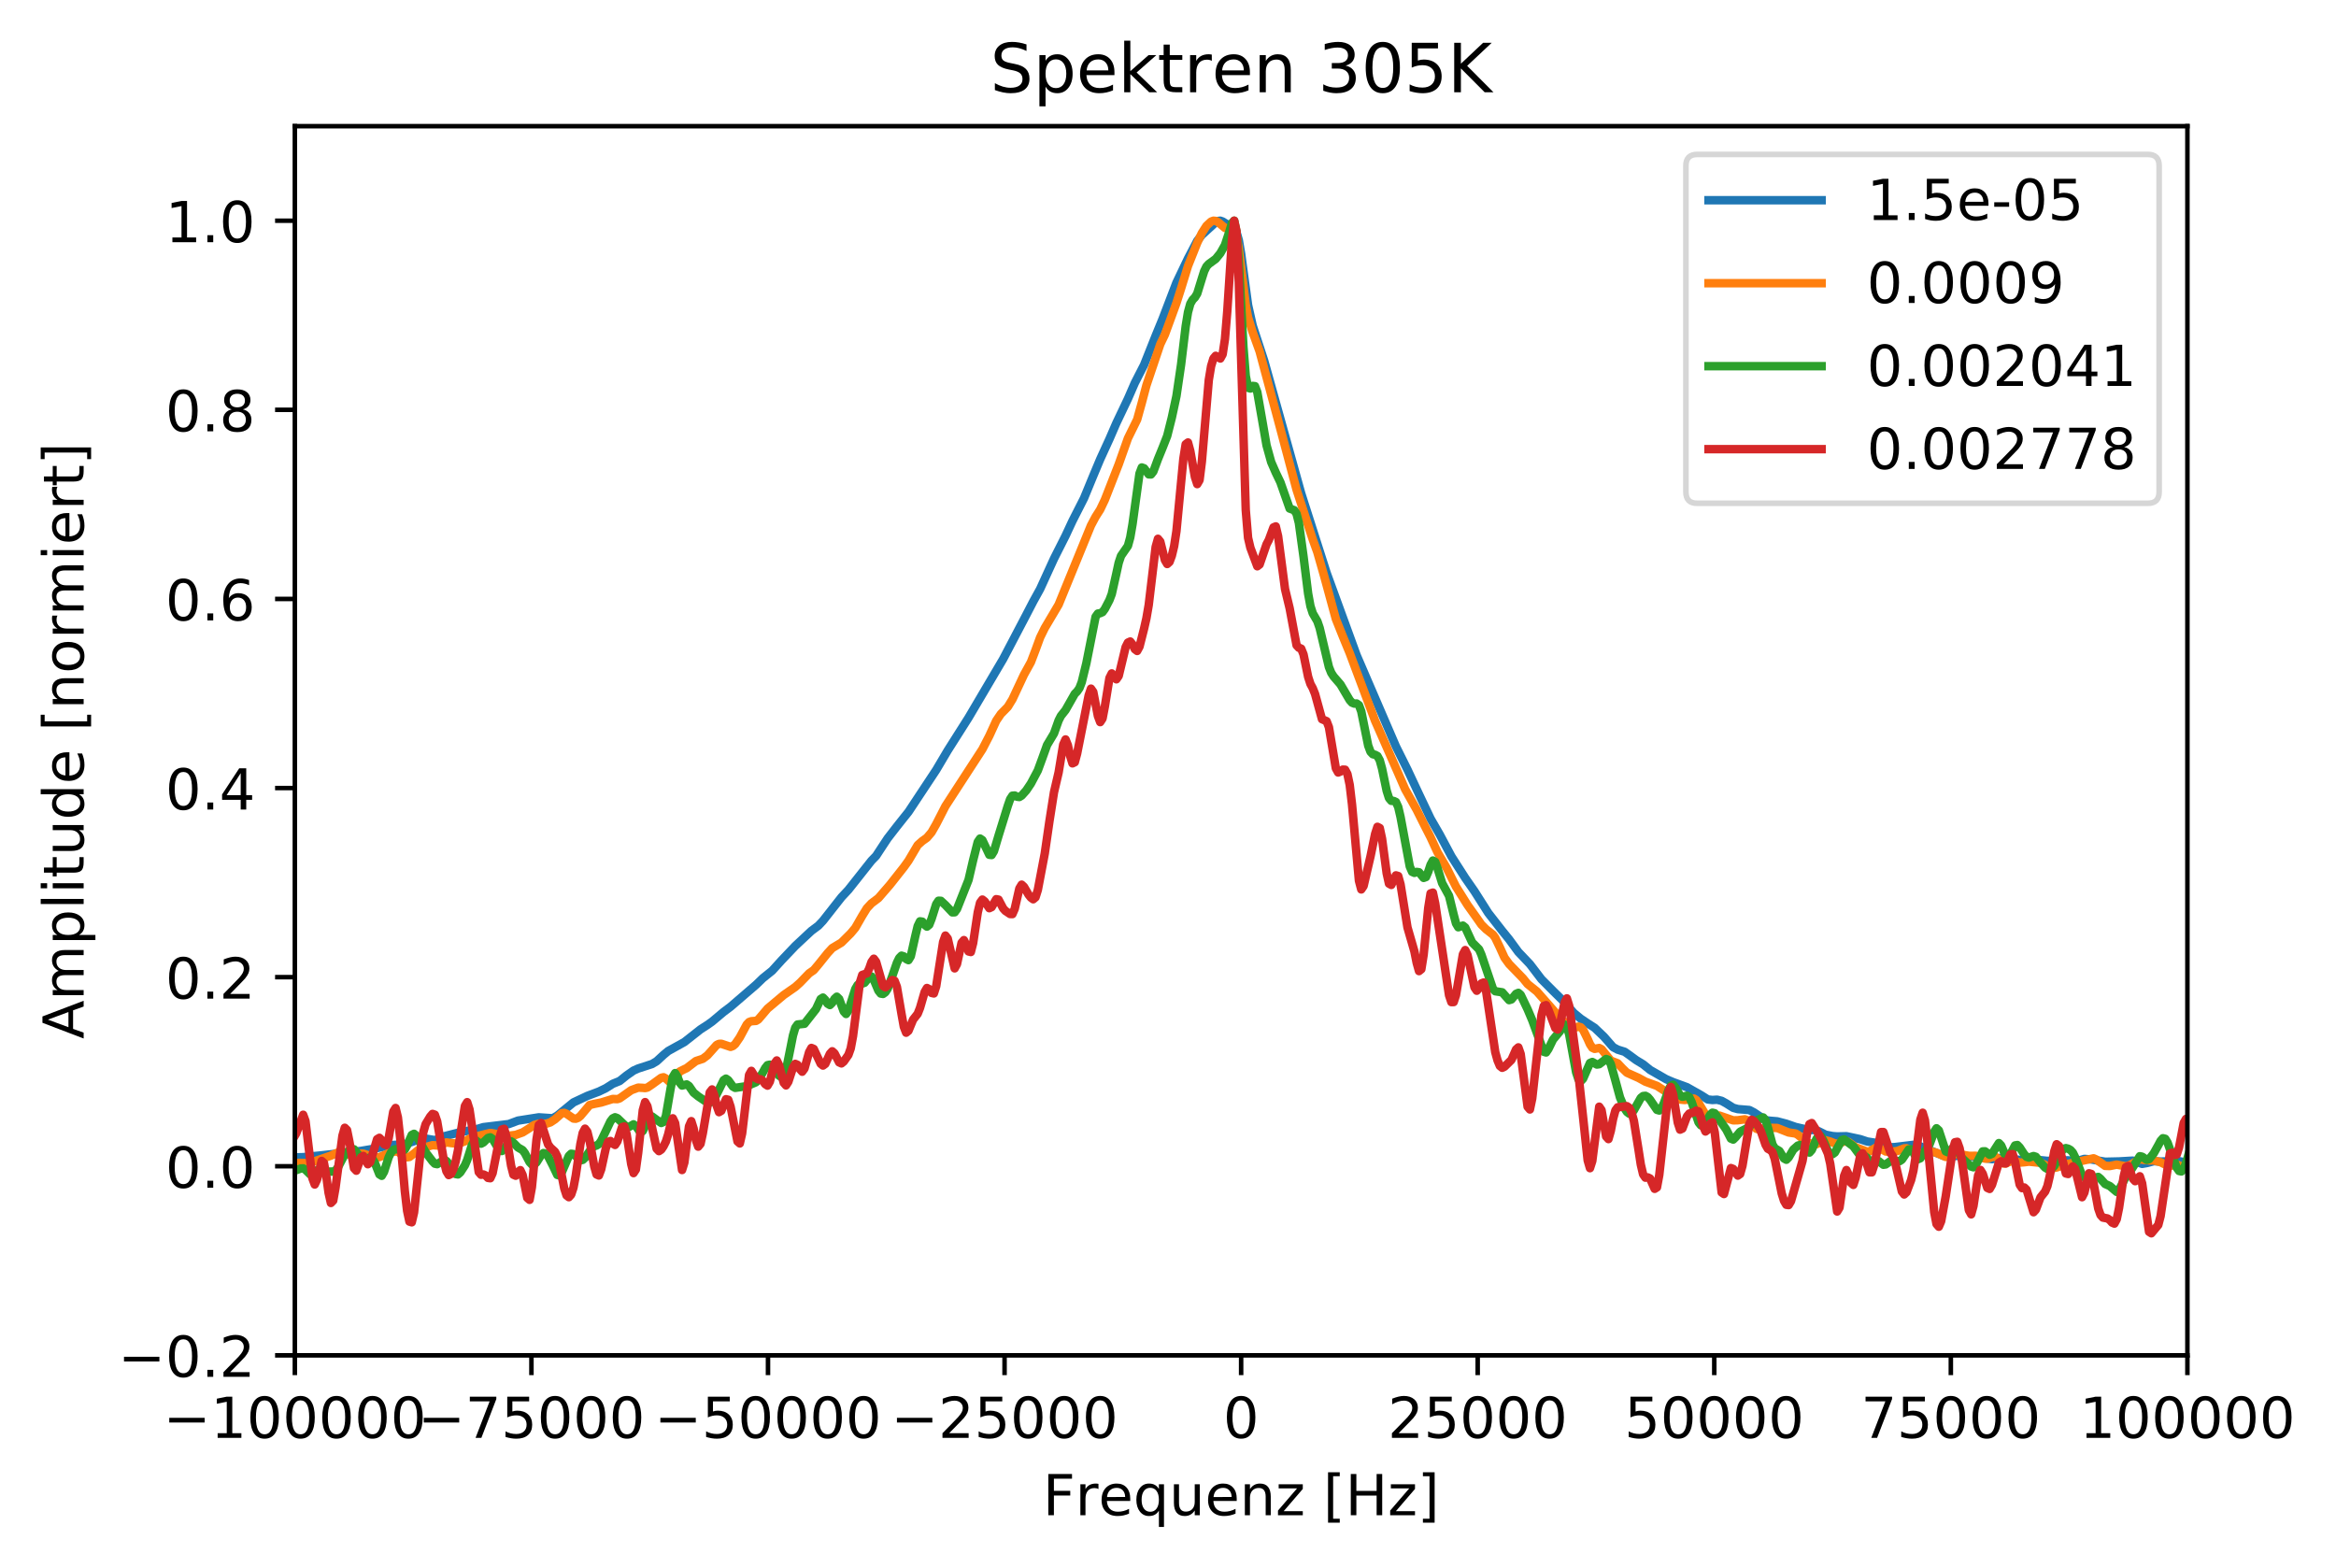 <?xml version="1.0" encoding="utf-8" standalone="no"?>
<!DOCTYPE svg PUBLIC "-//W3C//DTD SVG 1.1//EN"
  "http://www.w3.org/Graphics/SVG/1.1/DTD/svg11.dtd">
<!-- Created with matplotlib (http://matplotlib.org/) -->
<svg height="277.314pt" version="1.1" viewBox="0 0 413.248 277.314" width="413.248pt" xmlns="http://www.w3.org/2000/svg" xmlns:xlink="http://www.w3.org/1999/xlink">
 <defs>
  <style type="text/css">
*{stroke-linecap:butt;stroke-linejoin:round;}
  </style>
 </defs>
 <g id="figure_1">
  <g id="patch_1">
   <path d="M 0 277.314 
L 413.248 277.314 
L 413.248 0 
L 0 0 
z
" style="fill:#ffffff;"/>
  </g>
  <g id="axes_1">
   <g id="patch_2">
    <path d="M 52.161 239.758 
L 386.961 239.758 
L 386.961 22.318 
L 52.161 22.318 
z
" style="fill:#ffffff;"/>
   </g>
   <g id="matplotlib.axis_1">
    <g id="xtick_1">
     <g id="line2d_1">
      <defs>
       <path d="M 0 0 
L 0 3.5 
" id="mc0d21a7717" style="stroke:#000000;stroke-width:0.8;"/>
      </defs>
      <g>
       <use style="stroke:#000000;stroke-width:0.8;" x="52.161" xlink:href="#mc0d21a7717" y="239.758"/>
      </g>
     </g>
     <g id="text_1">
      <!-- −100000 -->
      <defs>
       <path d="M 10.594 35.5 
L 73.188 35.5 
L 73.188 27.203 
L 10.594 27.203 
z
" id="DejaVuSans-2212"/>
       <path d="M 12.406 8.297 
L 28.516 8.297 
L 28.516 63.922 
L 10.984 60.406 
L 10.984 69.391 
L 28.422 72.906 
L 38.281 72.906 
L 38.281 8.297 
L 54.391 8.297 
L 54.391 0 
L 12.406 0 
z
" id="DejaVuSans-31"/>
       <path d="M 31.781 66.406 
Q 24.172 66.406 20.328 58.906 
Q 16.5 51.422 16.5 36.375 
Q 16.5 21.391 20.328 13.891 
Q 24.172 6.391 31.781 6.391 
Q 39.453 6.391 43.281 13.891 
Q 47.125 21.391 47.125 36.375 
Q 47.125 51.422 43.281 58.906 
Q 39.453 66.406 31.781 66.406 
z
M 31.781 74.219 
Q 44.047 74.219 50.516 64.516 
Q 56.984 54.828 56.984 36.375 
Q 56.984 17.969 50.516 8.266 
Q 44.047 -1.422 31.781 -1.422 
Q 19.531 -1.422 13.062 8.266 
Q 6.594 17.969 6.594 36.375 
Q 6.594 54.828 13.062 64.516 
Q 19.531 74.219 31.781 74.219 
z
" id="DejaVuSans-30"/>
      </defs>
      <g transform="translate(28.884 254.357)scale(0.1 -0.1)">
       <use xlink:href="#DejaVuSans-2212"/>
       <use x="83.789" xlink:href="#DejaVuSans-31"/>
       <use x="147.412" xlink:href="#DejaVuSans-30"/>
       <use x="211.035" xlink:href="#DejaVuSans-30"/>
       <use x="274.658" xlink:href="#DejaVuSans-30"/>
       <use x="338.281" xlink:href="#DejaVuSans-30"/>
       <use x="401.904" xlink:href="#DejaVuSans-30"/>
      </g>
     </g>
    </g>
    <g id="xtick_2">
     <g id="line2d_2">
      <g>
       <use style="stroke:#000000;stroke-width:0.8;" x="94.011" xlink:href="#mc0d21a7717" y="239.758"/>
      </g>
     </g>
     <g id="text_2">
      <!-- −75000 -->
      <defs>
       <path d="M 8.203 72.906 
L 55.078 72.906 
L 55.078 68.703 
L 28.609 0 
L 18.312 0 
L 43.219 64.594 
L 8.203 64.594 
z
" id="DejaVuSans-37"/>
       <path d="M 10.797 72.906 
L 49.516 72.906 
L 49.516 64.594 
L 19.828 64.594 
L 19.828 46.734 
Q 21.969 47.469 24.109 47.828 
Q 26.266 48.188 28.422 48.188 
Q 40.625 48.188 47.75 41.5 
Q 54.891 34.812 54.891 23.391 
Q 54.891 11.625 47.562 5.094 
Q 40.234 -1.422 26.906 -1.422 
Q 22.312 -1.422 17.547 -0.641 
Q 12.797 0.141 7.719 1.703 
L 7.719 11.625 
Q 12.109 9.234 16.797 8.062 
Q 21.484 6.891 26.703 6.891 
Q 35.156 6.891 40.078 11.328 
Q 45.016 15.766 45.016 23.391 
Q 45.016 31 40.078 35.438 
Q 35.156 39.891 26.703 39.891 
Q 22.75 39.891 18.812 39.016 
Q 14.891 38.141 10.797 36.281 
z
" id="DejaVuSans-35"/>
      </defs>
      <g transform="translate(73.915 254.357)scale(0.1 -0.1)">
       <use xlink:href="#DejaVuSans-2212"/>
       <use x="83.789" xlink:href="#DejaVuSans-37"/>
       <use x="147.412" xlink:href="#DejaVuSans-35"/>
       <use x="211.035" xlink:href="#DejaVuSans-30"/>
       <use x="274.658" xlink:href="#DejaVuSans-30"/>
       <use x="338.281" xlink:href="#DejaVuSans-30"/>
      </g>
     </g>
    </g>
    <g id="xtick_3">
     <g id="line2d_3">
      <g>
       <use style="stroke:#000000;stroke-width:0.8;" x="135.861" xlink:href="#mc0d21a7717" y="239.758"/>
      </g>
     </g>
     <g id="text_3">
      <!-- −50000 -->
      <g transform="translate(115.765 254.357)scale(0.1 -0.1)">
       <use xlink:href="#DejaVuSans-2212"/>
       <use x="83.789" xlink:href="#DejaVuSans-35"/>
       <use x="147.412" xlink:href="#DejaVuSans-30"/>
       <use x="211.035" xlink:href="#DejaVuSans-30"/>
       <use x="274.658" xlink:href="#DejaVuSans-30"/>
       <use x="338.281" xlink:href="#DejaVuSans-30"/>
      </g>
     </g>
    </g>
    <g id="xtick_4">
     <g id="line2d_4">
      <g>
       <use style="stroke:#000000;stroke-width:0.8;" x="177.711" xlink:href="#mc0d21a7717" y="239.758"/>
      </g>
     </g>
     <g id="text_4">
      <!-- −25000 -->
      <defs>
       <path d="M 19.188 8.297 
L 53.609 8.297 
L 53.609 0 
L 7.328 0 
L 7.328 8.297 
Q 12.938 14.109 22.625 23.891 
Q 32.328 33.688 34.812 36.531 
Q 39.547 41.844 41.422 45.531 
Q 43.312 49.219 43.312 52.781 
Q 43.312 58.594 39.234 62.25 
Q 35.156 65.922 28.609 65.922 
Q 23.969 65.922 18.812 64.312 
Q 13.672 62.703 7.812 59.422 
L 7.812 69.391 
Q 13.766 71.781 18.938 73 
Q 24.125 74.219 28.422 74.219 
Q 39.75 74.219 46.484 68.547 
Q 53.219 62.891 53.219 53.422 
Q 53.219 48.922 51.531 44.891 
Q 49.859 40.875 45.406 35.406 
Q 44.188 33.984 37.641 27.219 
Q 31.109 20.453 19.188 8.297 
z
" id="DejaVuSans-32"/>
      </defs>
      <g transform="translate(157.615 254.357)scale(0.1 -0.1)">
       <use xlink:href="#DejaVuSans-2212"/>
       <use x="83.789" xlink:href="#DejaVuSans-32"/>
       <use x="147.412" xlink:href="#DejaVuSans-35"/>
       <use x="211.035" xlink:href="#DejaVuSans-30"/>
       <use x="274.658" xlink:href="#DejaVuSans-30"/>
       <use x="338.281" xlink:href="#DejaVuSans-30"/>
      </g>
     </g>
    </g>
    <g id="xtick_5">
     <g id="line2d_5">
      <g>
       <use style="stroke:#000000;stroke-width:0.8;" x="219.561" xlink:href="#mc0d21a7717" y="239.758"/>
      </g>
     </g>
     <g id="text_5">
      <!-- 0 -->
      <g transform="translate(216.38 254.357)scale(0.1 -0.1)">
       <use xlink:href="#DejaVuSans-30"/>
      </g>
     </g>
    </g>
    <g id="xtick_6">
     <g id="line2d_6">
      <g>
       <use style="stroke:#000000;stroke-width:0.8;" x="261.411" xlink:href="#mc0d21a7717" y="239.758"/>
      </g>
     </g>
     <g id="text_6">
      <!-- 25000 -->
      <g transform="translate(245.505 254.357)scale(0.1 -0.1)">
       <use xlink:href="#DejaVuSans-32"/>
       <use x="63.623" xlink:href="#DejaVuSans-35"/>
       <use x="127.246" xlink:href="#DejaVuSans-30"/>
       <use x="190.869" xlink:href="#DejaVuSans-30"/>
       <use x="254.492" xlink:href="#DejaVuSans-30"/>
      </g>
     </g>
    </g>
    <g id="xtick_7">
     <g id="line2d_7">
      <g>
       <use style="stroke:#000000;stroke-width:0.8;" x="303.261" xlink:href="#mc0d21a7717" y="239.758"/>
      </g>
     </g>
     <g id="text_7">
      <!-- 50000 -->
      <g transform="translate(287.355 254.357)scale(0.1 -0.1)">
       <use xlink:href="#DejaVuSans-35"/>
       <use x="63.623" xlink:href="#DejaVuSans-30"/>
       <use x="127.246" xlink:href="#DejaVuSans-30"/>
       <use x="190.869" xlink:href="#DejaVuSans-30"/>
       <use x="254.492" xlink:href="#DejaVuSans-30"/>
      </g>
     </g>
    </g>
    <g id="xtick_8">
     <g id="line2d_8">
      <g>
       <use style="stroke:#000000;stroke-width:0.8;" x="345.111" xlink:href="#mc0d21a7717" y="239.758"/>
      </g>
     </g>
     <g id="text_8">
      <!-- 75000 -->
      <g transform="translate(329.205 254.357)scale(0.1 -0.1)">
       <use xlink:href="#DejaVuSans-37"/>
       <use x="63.623" xlink:href="#DejaVuSans-35"/>
       <use x="127.246" xlink:href="#DejaVuSans-30"/>
       <use x="190.869" xlink:href="#DejaVuSans-30"/>
       <use x="254.492" xlink:href="#DejaVuSans-30"/>
      </g>
     </g>
    </g>
    <g id="xtick_9">
     <g id="line2d_9">
      <g>
       <use style="stroke:#000000;stroke-width:0.8;" x="386.961" xlink:href="#mc0d21a7717" y="239.758"/>
      </g>
     </g>
     <g id="text_9">
      <!-- 100000 -->
      <g transform="translate(367.873 254.357)scale(0.1 -0.1)">
       <use xlink:href="#DejaVuSans-31"/>
       <use x="63.623" xlink:href="#DejaVuSans-30"/>
       <use x="127.246" xlink:href="#DejaVuSans-30"/>
       <use x="190.869" xlink:href="#DejaVuSans-30"/>
       <use x="254.492" xlink:href="#DejaVuSans-30"/>
       <use x="318.115" xlink:href="#DejaVuSans-30"/>
      </g>
     </g>
    </g>
    <g id="text_10">
     <!-- Frequenz [Hz] -->
     <defs>
      <path d="M 9.812 72.906 
L 51.703 72.906 
L 51.703 64.594 
L 19.672 64.594 
L 19.672 43.109 
L 48.578 43.109 
L 48.578 34.812 
L 19.672 34.812 
L 19.672 0 
L 9.812 0 
z
" id="DejaVuSans-46"/>
      <path d="M 41.109 46.297 
Q 39.594 47.172 37.812 47.578 
Q 36.031 48 33.891 48 
Q 26.266 48 22.188 43.047 
Q 18.109 38.094 18.109 28.812 
L 18.109 0 
L 9.078 0 
L 9.078 54.688 
L 18.109 54.688 
L 18.109 46.188 
Q 20.953 51.172 25.484 53.578 
Q 30.031 56 36.531 56 
Q 37.453 56 38.578 55.875 
Q 39.703 55.766 41.062 55.516 
z
" id="DejaVuSans-72"/>
      <path d="M 56.203 29.594 
L 56.203 25.203 
L 14.891 25.203 
Q 15.484 15.922 20.484 11.062 
Q 25.484 6.203 34.422 6.203 
Q 39.594 6.203 44.453 7.469 
Q 49.312 8.734 54.109 11.281 
L 54.109 2.781 
Q 49.266 0.734 44.188 -0.344 
Q 39.109 -1.422 33.891 -1.422 
Q 20.797 -1.422 13.156 6.188 
Q 5.516 13.812 5.516 26.812 
Q 5.516 40.234 12.766 48.109 
Q 20.016 56 32.328 56 
Q 43.359 56 49.781 48.891 
Q 56.203 41.797 56.203 29.594 
z
M 47.219 32.234 
Q 47.125 39.594 43.094 43.984 
Q 39.062 48.391 32.422 48.391 
Q 24.906 48.391 20.391 44.141 
Q 15.875 39.891 15.188 32.172 
z
" id="DejaVuSans-65"/>
      <path d="M 14.797 27.297 
Q 14.797 17.391 18.875 11.75 
Q 22.953 6.109 30.078 6.109 
Q 37.203 6.109 41.297 11.75 
Q 45.406 17.391 45.406 27.297 
Q 45.406 37.203 41.297 42.844 
Q 37.203 48.484 30.078 48.484 
Q 22.953 48.484 18.875 42.844 
Q 14.797 37.203 14.797 27.297 
z
M 45.406 8.203 
Q 42.578 3.328 38.25 0.953 
Q 33.938 -1.422 27.875 -1.422 
Q 17.969 -1.422 11.734 6.484 
Q 5.516 14.406 5.516 27.297 
Q 5.516 40.188 11.734 48.094 
Q 17.969 56 27.875 56 
Q 33.938 56 38.25 53.625 
Q 42.578 51.266 45.406 46.391 
L 45.406 54.688 
L 54.391 54.688 
L 54.391 -20.797 
L 45.406 -20.797 
z
" id="DejaVuSans-71"/>
      <path d="M 8.5 21.578 
L 8.5 54.688 
L 17.484 54.688 
L 17.484 21.922 
Q 17.484 14.156 20.5 10.266 
Q 23.531 6.391 29.594 6.391 
Q 36.859 6.391 41.078 11.031 
Q 45.312 15.672 45.312 23.688 
L 45.312 54.688 
L 54.297 54.688 
L 54.297 0 
L 45.312 0 
L 45.312 8.406 
Q 42.047 3.422 37.719 1 
Q 33.406 -1.422 27.688 -1.422 
Q 18.266 -1.422 13.375 4.438 
Q 8.5 10.297 8.5 21.578 
z
M 31.109 56 
z
" id="DejaVuSans-75"/>
      <path d="M 54.891 33.016 
L 54.891 0 
L 45.906 0 
L 45.906 32.719 
Q 45.906 40.484 42.875 44.328 
Q 39.844 48.188 33.797 48.188 
Q 26.516 48.188 22.312 43.547 
Q 18.109 38.922 18.109 30.906 
L 18.109 0 
L 9.078 0 
L 9.078 54.688 
L 18.109 54.688 
L 18.109 46.188 
Q 21.344 51.125 25.703 53.562 
Q 30.078 56 35.797 56 
Q 45.219 56 50.047 50.172 
Q 54.891 44.344 54.891 33.016 
z
" id="DejaVuSans-6e"/>
      <path d="M 5.516 54.688 
L 48.188 54.688 
L 48.188 46.484 
L 14.406 7.172 
L 48.188 7.172 
L 48.188 0 
L 4.297 0 
L 4.297 8.203 
L 38.094 47.516 
L 5.516 47.516 
z
" id="DejaVuSans-7a"/>
      <path id="DejaVuSans-20"/>
      <path d="M 8.594 75.984 
L 29.297 75.984 
L 29.297 69 
L 17.578 69 
L 17.578 -6.203 
L 29.297 -6.203 
L 29.297 -13.188 
L 8.594 -13.188 
z
" id="DejaVuSans-5b"/>
      <path d="M 9.812 72.906 
L 19.672 72.906 
L 19.672 43.016 
L 55.516 43.016 
L 55.516 72.906 
L 65.375 72.906 
L 65.375 0 
L 55.516 0 
L 55.516 34.719 
L 19.672 34.719 
L 19.672 0 
L 9.812 0 
z
" id="DejaVuSans-48"/>
      <path d="M 30.422 75.984 
L 30.422 -13.188 
L 9.719 -13.188 
L 9.719 -6.203 
L 21.391 -6.203 
L 21.391 69 
L 9.719 69 
L 9.719 75.984 
z
" id="DejaVuSans-5d"/>
     </defs>
     <g transform="translate(184.473 268.035)scale(0.1 -0.1)">
      <use xlink:href="#DejaVuSans-46"/>
      <use x="57.41" xlink:href="#DejaVuSans-72"/>
      <use x="98.492" xlink:href="#DejaVuSans-65"/>
      <use x="160.016" xlink:href="#DejaVuSans-71"/>
      <use x="223.492" xlink:href="#DejaVuSans-75"/>
      <use x="286.871" xlink:href="#DejaVuSans-65"/>
      <use x="348.395" xlink:href="#DejaVuSans-6e"/>
      <use x="411.773" xlink:href="#DejaVuSans-7a"/>
      <use x="464.264" xlink:href="#DejaVuSans-20"/>
      <use x="496.051" xlink:href="#DejaVuSans-5b"/>
      <use x="535.064" xlink:href="#DejaVuSans-48"/>
      <use x="610.26" xlink:href="#DejaVuSans-7a"/>
      <use x="662.75" xlink:href="#DejaVuSans-5d"/>
     </g>
    </g>
   </g>
   <g id="matplotlib.axis_2">
    <g id="ytick_1">
     <g id="line2d_10">
      <defs>
       <path d="M 0 0 
L -3.5 0 
" id="m0e8aa76873" style="stroke:#000000;stroke-width:0.8;"/>
      </defs>
      <g>
       <use style="stroke:#000000;stroke-width:0.8;" x="52.161" xlink:href="#m0e8aa76873" y="239.758"/>
      </g>
     </g>
     <g id="text_11">
      <!-- −0.2 -->
      <defs>
       <path d="M 10.688 12.406 
L 21 12.406 
L 21 0 
L 10.688 0 
z
" id="DejaVuSans-2e"/>
      </defs>
      <g transform="translate(20.878 243.557)scale(0.1 -0.1)">
       <use xlink:href="#DejaVuSans-2212"/>
       <use x="83.789" xlink:href="#DejaVuSans-30"/>
       <use x="147.412" xlink:href="#DejaVuSans-2e"/>
       <use x="179.199" xlink:href="#DejaVuSans-32"/>
      </g>
     </g>
    </g>
    <g id="ytick_2">
     <g id="line2d_11">
      <g>
       <use style="stroke:#000000;stroke-width:0.8;" x="52.161" xlink:href="#m0e8aa76873" y="206.306"/>
      </g>
     </g>
     <g id="text_12">
      <!-- 0.0 -->
      <g transform="translate(29.258 210.105)scale(0.1 -0.1)">
       <use xlink:href="#DejaVuSans-30"/>
       <use x="63.623" xlink:href="#DejaVuSans-2e"/>
       <use x="95.41" xlink:href="#DejaVuSans-30"/>
      </g>
     </g>
    </g>
    <g id="ytick_3">
     <g id="line2d_12">
      <g>
       <use style="stroke:#000000;stroke-width:0.8;" x="52.161" xlink:href="#m0e8aa76873" y="172.854"/>
      </g>
     </g>
     <g id="text_13">
      <!-- 0.2 -->
      <g transform="translate(29.258 176.653)scale(0.1 -0.1)">
       <use xlink:href="#DejaVuSans-30"/>
       <use x="63.623" xlink:href="#DejaVuSans-2e"/>
       <use x="95.41" xlink:href="#DejaVuSans-32"/>
      </g>
     </g>
    </g>
    <g id="ytick_4">
     <g id="line2d_13">
      <g>
       <use style="stroke:#000000;stroke-width:0.8;" x="52.161" xlink:href="#m0e8aa76873" y="139.401"/>
      </g>
     </g>
     <g id="text_14">
      <!-- 0.4 -->
      <defs>
       <path d="M 37.797 64.312 
L 12.891 25.391 
L 37.797 25.391 
z
M 35.203 72.906 
L 47.609 72.906 
L 47.609 25.391 
L 58.016 25.391 
L 58.016 17.188 
L 47.609 17.188 
L 47.609 0 
L 37.797 0 
L 37.797 17.188 
L 4.891 17.188 
L 4.891 26.703 
z
" id="DejaVuSans-34"/>
      </defs>
      <g transform="translate(29.258 143.2)scale(0.1 -0.1)">
       <use xlink:href="#DejaVuSans-30"/>
       <use x="63.623" xlink:href="#DejaVuSans-2e"/>
       <use x="95.41" xlink:href="#DejaVuSans-34"/>
      </g>
     </g>
    </g>
    <g id="ytick_5">
     <g id="line2d_14">
      <g>
       <use style="stroke:#000000;stroke-width:0.8;" x="52.161" xlink:href="#m0e8aa76873" y="105.949"/>
      </g>
     </g>
     <g id="text_15">
      <!-- 0.6 -->
      <defs>
       <path d="M 33.016 40.375 
Q 26.375 40.375 22.484 35.828 
Q 18.609 31.297 18.609 23.391 
Q 18.609 15.531 22.484 10.953 
Q 26.375 6.391 33.016 6.391 
Q 39.656 6.391 43.531 10.953 
Q 47.406 15.531 47.406 23.391 
Q 47.406 31.297 43.531 35.828 
Q 39.656 40.375 33.016 40.375 
z
M 52.594 71.297 
L 52.594 62.312 
Q 48.875 64.062 45.094 64.984 
Q 41.312 65.922 37.594 65.922 
Q 27.828 65.922 22.672 59.328 
Q 17.531 52.734 16.797 39.406 
Q 19.672 43.656 24.016 45.922 
Q 28.375 48.188 33.594 48.188 
Q 44.578 48.188 50.953 41.516 
Q 57.328 34.859 57.328 23.391 
Q 57.328 12.156 50.688 5.359 
Q 44.047 -1.422 33.016 -1.422 
Q 20.359 -1.422 13.672 8.266 
Q 6.984 17.969 6.984 36.375 
Q 6.984 53.656 15.188 63.938 
Q 23.391 74.219 37.203 74.219 
Q 40.922 74.219 44.703 73.484 
Q 48.484 72.75 52.594 71.297 
z
" id="DejaVuSans-36"/>
      </defs>
      <g transform="translate(29.258 109.748)scale(0.1 -0.1)">
       <use xlink:href="#DejaVuSans-30"/>
       <use x="63.623" xlink:href="#DejaVuSans-2e"/>
       <use x="95.41" xlink:href="#DejaVuSans-36"/>
      </g>
     </g>
    </g>
    <g id="ytick_6">
     <g id="line2d_15">
      <g>
       <use style="stroke:#000000;stroke-width:0.8;" x="52.161" xlink:href="#m0e8aa76873" y="72.497"/>
      </g>
     </g>
     <g id="text_16">
      <!-- 0.8 -->
      <defs>
       <path d="M 31.781 34.625 
Q 24.75 34.625 20.719 30.859 
Q 16.703 27.094 16.703 20.516 
Q 16.703 13.922 20.719 10.156 
Q 24.75 6.391 31.781 6.391 
Q 38.812 6.391 42.859 10.172 
Q 46.922 13.969 46.922 20.516 
Q 46.922 27.094 42.891 30.859 
Q 38.875 34.625 31.781 34.625 
z
M 21.922 38.812 
Q 15.578 40.375 12.031 44.719 
Q 8.5 49.078 8.5 55.328 
Q 8.5 64.062 14.719 69.141 
Q 20.953 74.219 31.781 74.219 
Q 42.672 74.219 48.875 69.141 
Q 55.078 64.062 55.078 55.328 
Q 55.078 49.078 51.531 44.719 
Q 48 40.375 41.703 38.812 
Q 48.828 37.156 52.797 32.312 
Q 56.781 27.484 56.781 20.516 
Q 56.781 9.906 50.312 4.234 
Q 43.844 -1.422 31.781 -1.422 
Q 19.734 -1.422 13.25 4.234 
Q 6.781 9.906 6.781 20.516 
Q 6.781 27.484 10.781 32.312 
Q 14.797 37.156 21.922 38.812 
z
M 18.312 54.391 
Q 18.312 48.734 21.844 45.562 
Q 25.391 42.391 31.781 42.391 
Q 38.141 42.391 41.719 45.562 
Q 45.312 48.734 45.312 54.391 
Q 45.312 60.062 41.719 63.234 
Q 38.141 66.406 31.781 66.406 
Q 25.391 66.406 21.844 63.234 
Q 18.312 60.062 18.312 54.391 
z
" id="DejaVuSans-38"/>
      </defs>
      <g transform="translate(29.258 76.296)scale(0.1 -0.1)">
       <use xlink:href="#DejaVuSans-30"/>
       <use x="63.623" xlink:href="#DejaVuSans-2e"/>
       <use x="95.41" xlink:href="#DejaVuSans-38"/>
      </g>
     </g>
    </g>
    <g id="ytick_7">
     <g id="line2d_16">
      <g>
       <use style="stroke:#000000;stroke-width:0.8;" x="52.161" xlink:href="#m0e8aa76873" y="39.044"/>
      </g>
     </g>
     <g id="text_17">
      <!-- 1.0 -->
      <g transform="translate(29.258 42.843)scale(0.1 -0.1)">
       <use xlink:href="#DejaVuSans-31"/>
       <use x="63.623" xlink:href="#DejaVuSans-2e"/>
       <use x="95.41" xlink:href="#DejaVuSans-30"/>
      </g>
     </g>
    </g>
    <g id="text_18">
     <!-- Amplitude [normiert] -->
     <defs>
      <path d="M 34.188 63.188 
L 20.797 26.906 
L 47.609 26.906 
z
M 28.609 72.906 
L 39.797 72.906 
L 67.578 0 
L 57.328 0 
L 50.688 18.703 
L 17.828 18.703 
L 11.188 0 
L 0.781 0 
z
" id="DejaVuSans-41"/>
      <path d="M 52 44.188 
Q 55.375 50.25 60.062 53.125 
Q 64.75 56 71.094 56 
Q 79.641 56 84.281 50.016 
Q 88.922 44.047 88.922 33.016 
L 88.922 0 
L 79.891 0 
L 79.891 32.719 
Q 79.891 40.578 77.094 44.375 
Q 74.312 48.188 68.609 48.188 
Q 61.625 48.188 57.562 43.547 
Q 53.516 38.922 53.516 30.906 
L 53.516 0 
L 44.484 0 
L 44.484 32.719 
Q 44.484 40.625 41.703 44.406 
Q 38.922 48.188 33.109 48.188 
Q 26.219 48.188 22.156 43.531 
Q 18.109 38.875 18.109 30.906 
L 18.109 0 
L 9.078 0 
L 9.078 54.688 
L 18.109 54.688 
L 18.109 46.188 
Q 21.188 51.219 25.484 53.609 
Q 29.781 56 35.688 56 
Q 41.656 56 45.828 52.969 
Q 50 49.953 52 44.188 
z
" id="DejaVuSans-6d"/>
      <path d="M 18.109 8.203 
L 18.109 -20.797 
L 9.078 -20.797 
L 9.078 54.688 
L 18.109 54.688 
L 18.109 46.391 
Q 20.953 51.266 25.266 53.625 
Q 29.594 56 35.594 56 
Q 45.562 56 51.781 48.094 
Q 58.016 40.188 58.016 27.297 
Q 58.016 14.406 51.781 6.484 
Q 45.562 -1.422 35.594 -1.422 
Q 29.594 -1.422 25.266 0.953 
Q 20.953 3.328 18.109 8.203 
z
M 48.688 27.297 
Q 48.688 37.203 44.609 42.844 
Q 40.531 48.484 33.406 48.484 
Q 26.266 48.484 22.188 42.844 
Q 18.109 37.203 18.109 27.297 
Q 18.109 17.391 22.188 11.75 
Q 26.266 6.109 33.406 6.109 
Q 40.531 6.109 44.609 11.75 
Q 48.688 17.391 48.688 27.297 
z
" id="DejaVuSans-70"/>
      <path d="M 9.422 75.984 
L 18.406 75.984 
L 18.406 0 
L 9.422 0 
z
" id="DejaVuSans-6c"/>
      <path d="M 9.422 54.688 
L 18.406 54.688 
L 18.406 0 
L 9.422 0 
z
M 9.422 75.984 
L 18.406 75.984 
L 18.406 64.594 
L 9.422 64.594 
z
" id="DejaVuSans-69"/>
      <path d="M 18.312 70.219 
L 18.312 54.688 
L 36.812 54.688 
L 36.812 47.703 
L 18.312 47.703 
L 18.312 18.016 
Q 18.312 11.328 20.141 9.422 
Q 21.969 7.516 27.594 7.516 
L 36.812 7.516 
L 36.812 0 
L 27.594 0 
Q 17.188 0 13.234 3.875 
Q 9.281 7.766 9.281 18.016 
L 9.281 47.703 
L 2.688 47.703 
L 2.688 54.688 
L 9.281 54.688 
L 9.281 70.219 
z
" id="DejaVuSans-74"/>
      <path d="M 45.406 46.391 
L 45.406 75.984 
L 54.391 75.984 
L 54.391 0 
L 45.406 0 
L 45.406 8.203 
Q 42.578 3.328 38.25 0.953 
Q 33.938 -1.422 27.875 -1.422 
Q 17.969 -1.422 11.734 6.484 
Q 5.516 14.406 5.516 27.297 
Q 5.516 40.188 11.734 48.094 
Q 17.969 56 27.875 56 
Q 33.938 56 38.25 53.625 
Q 42.578 51.266 45.406 46.391 
z
M 14.797 27.297 
Q 14.797 17.391 18.875 11.75 
Q 22.953 6.109 30.078 6.109 
Q 37.203 6.109 41.297 11.75 
Q 45.406 17.391 45.406 27.297 
Q 45.406 37.203 41.297 42.844 
Q 37.203 48.484 30.078 48.484 
Q 22.953 48.484 18.875 42.844 
Q 14.797 37.203 14.797 27.297 
z
" id="DejaVuSans-64"/>
      <path d="M 30.609 48.391 
Q 23.391 48.391 19.188 42.75 
Q 14.984 37.109 14.984 27.297 
Q 14.984 17.484 19.156 11.844 
Q 23.344 6.203 30.609 6.203 
Q 37.797 6.203 41.984 11.859 
Q 46.188 17.531 46.188 27.297 
Q 46.188 37.016 41.984 42.703 
Q 37.797 48.391 30.609 48.391 
z
M 30.609 56 
Q 42.328 56 49.016 48.375 
Q 55.719 40.766 55.719 27.297 
Q 55.719 13.875 49.016 6.219 
Q 42.328 -1.422 30.609 -1.422 
Q 18.844 -1.422 12.172 6.219 
Q 5.516 13.875 5.516 27.297 
Q 5.516 40.766 12.172 48.375 
Q 18.844 56 30.609 56 
z
" id="DejaVuSans-6f"/>
     </defs>
     <g transform="translate(14.798 183.786)rotate(-90)scale(0.1 -0.1)">
      <use xlink:href="#DejaVuSans-41"/>
      <use x="68.408" xlink:href="#DejaVuSans-6d"/>
      <use x="165.82" xlink:href="#DejaVuSans-70"/>
      <use x="229.297" xlink:href="#DejaVuSans-6c"/>
      <use x="257.08" xlink:href="#DejaVuSans-69"/>
      <use x="284.863" xlink:href="#DejaVuSans-74"/>
      <use x="324.072" xlink:href="#DejaVuSans-75"/>
      <use x="387.451" xlink:href="#DejaVuSans-64"/>
      <use x="450.928" xlink:href="#DejaVuSans-65"/>
      <use x="512.451" xlink:href="#DejaVuSans-20"/>
      <use x="544.238" xlink:href="#DejaVuSans-5b"/>
      <use x="583.252" xlink:href="#DejaVuSans-6e"/>
      <use x="646.631" xlink:href="#DejaVuSans-6f"/>
      <use x="707.812" xlink:href="#DejaVuSans-72"/>
      <use x="748.91" xlink:href="#DejaVuSans-6d"/>
      <use x="846.322" xlink:href="#DejaVuSans-69"/>
      <use x="874.105" xlink:href="#DejaVuSans-65"/>
      <use x="935.629" xlink:href="#DejaVuSans-72"/>
      <use x="976.742" xlink:href="#DejaVuSans-74"/>
      <use x="1015.951" xlink:href="#DejaVuSans-5d"/>
     </g>
    </g>
   </g>
   <g id="line2d_17">
    <path clip-path="url(#pf2f2e0a926)" d="M 51.997 204.742 
L 53.632 204.696 
L 56.493 204.418 
L 63.85 203.597 
L 66.302 203.178 
L 67.936 202.825 
L 69.162 202.558 
L 71.615 202.426 
L 73.658 201.724 
L 74.475 201.442 
L 75.293 201.411 
L 76.928 201.688 
L 77.745 201.391 
L 78.562 201.006 
L 81.423 200.278 
L 84.284 199.755 
L 85.51 199.389 
L 90.006 198.842 
L 91.641 198.231 
L 95.319 197.652 
L 97.771 197.819 
L 98.588 197.352 
L 101.449 195.011 
L 103.901 193.86 
L 105.945 193.094 
L 107.171 192.5 
L 108.397 191.724 
L 109.623 191.224 
L 110.849 190.239 
L 112.075 189.384 
L 112.892 189.017 
L 115.345 188.221 
L 116.162 187.732 
L 117.388 186.601 
L 118.205 185.923 
L 121.066 184.337 
L 123.927 182.088 
L 125.153 181.298 
L 125.971 180.717 
L 128.014 179.004 
L 129.24 178.084 
L 133.736 174.213 
L 134.962 173.03 
L 136.597 171.717 
L 138.231 169.915 
L 140.683 167.335 
L 143.544 164.664 
L 144.77 163.751 
L 145.588 162.882 
L 148.857 158.721 
L 150.083 157.406 
L 154.17 152.245 
L 154.988 151.405 
L 155.805 150.155 
L 157.031 148.298 
L 158.666 146.188 
L 159.892 144.646 
L 160.709 143.625 
L 165.614 136.21 
L 167.657 132.758 
L 171.335 126.961 
L 177.466 116.568 
L 181.553 108.775 
L 182.779 106.41 
L 184.005 104.189 
L 186.457 98.826 
L 188.5 94.779 
L 189.726 92.147 
L 191.77 88.124 
L 193.405 84.154 
L 194.631 81.232 
L 196.266 77.662 
L 197.492 74.836 
L 199.535 70.544 
L 200.761 67.726 
L 202.396 64.531 
L 204.439 59.397 
L 205.665 56.414 
L 208.118 50.007 
L 210.161 45.73 
L 211.796 42.61 
L 212.613 41.56 
L 215.065 39.318 
L 215.474 39.088 
L 215.883 39.044 
L 216.291 39.187 
L 218.335 40.482 
L 218.744 41.084 
L 219.152 42.504 
L 219.561 44.915 
L 220.787 53.974 
L 221.604 57.609 
L 223.648 63.853 
L 230.187 87.292 
L 234.683 101.35 
L 239.996 115.919 
L 246.943 132.037 
L 248.987 136.142 
L 251.03 140.507 
L 253.074 144.813 
L 254.708 147.645 
L 256.752 151.476 
L 259.204 155.306 
L 260.839 157.655 
L 263.291 161.514 
L 265.743 164.658 
L 266.969 166.169 
L 268.604 168.401 
L 270.647 170.549 
L 272.691 173.224 
L 274.734 175.28 
L 276.369 176.89 
L 277.595 178.254 
L 278.413 179.194 
L 279.639 180.204 
L 280.865 181.028 
L 282.091 181.813 
L 283.725 183.37 
L 285.36 185.236 
L 286.178 185.674 
L 287.404 186.054 
L 288.221 186.629 
L 289.447 187.529 
L 290.673 188.274 
L 291.899 189.264 
L 294.76 190.908 
L 295.986 191.427 
L 298.438 192.325 
L 300.891 193.713 
L 302.117 194.486 
L 302.934 194.582 
L 303.751 194.531 
L 304.569 194.736 
L 305.386 195.19 
L 306.612 195.97 
L 307.43 196.192 
L 309.473 196.359 
L 310.29 196.787 
L 312.334 198.155 
L 313.151 198.258 
L 314.377 198.359 
L 316.012 198.787 
L 317.647 199.357 
L 320.099 199.918 
L 320.916 199.879 
L 321.734 200.113 
L 322.96 200.727 
L 324.186 200.97 
L 325.003 201.032 
L 326.638 200.992 
L 329.09 201.519 
L 330.316 201.926 
L 331.542 202.12 
L 332.768 202.279 
L 334.403 202.949 
L 335.221 202.911 
L 338.49 202.517 
L 339.308 202.619 
L 340.942 203.287 
L 343.803 204.456 
L 344.621 204.619 
L 345.847 204.494 
L 347.073 204.434 
L 349.933 204.708 
L 352.386 205.05 
L 354.429 204.754 
L 357.29 205.198 
L 358.925 205.017 
L 362.194 205.353 
L 365.872 205.255 
L 367.099 205.504 
L 367.916 205.25 
L 368.733 205.004 
L 369.959 205.098 
L 372.412 205.507 
L 374.864 205.452 
L 377.316 205.311 
L 378.951 205.881 
L 379.768 205.737 
L 380.994 205.407 
L 382.22 205.472 
L 383.446 205.435 
L 384.672 205.307 
L 385.49 205.392 
L 387.124 205.779 
L 387.124 205.779 
" style="fill:none;stroke:#1f77b4;stroke-linecap:square;stroke-width:1.5;"/>
   </g>
   <g id="line2d_18">
    <path clip-path="url(#pf2f2e0a926)" d="M 51.997 206.122 
L 52.815 205.711 
L 53.632 205.72 
L 54.45 205.784 
L 55.676 205.417 
L 58.537 204.43 
L 60.171 203.678 
L 60.58 203.71 
L 61.397 204.116 
L 62.215 204.431 
L 63.032 204.287 
L 63.85 204.052 
L 64.258 204.075 
L 66.302 204.747 
L 67.119 204.688 
L 69.162 203.823 
L 69.98 203.685 
L 70.389 203.748 
L 71.206 204.278 
L 71.615 204.571 
L 72.023 204.721 
L 72.432 204.662 
L 73.249 204.044 
L 74.067 203.379 
L 74.884 203.039 
L 76.519 202.573 
L 77.745 202.665 
L 78.971 202.086 
L 79.788 202.199 
L 80.606 202.285 
L 81.423 202.197 
L 82.241 201.89 
L 83.467 201.217 
L 84.693 200.923 
L 85.919 200.606 
L 86.736 200.414 
L 87.962 200.62 
L 90.006 200.903 
L 91.232 200.755 
L 92.458 200.32 
L 93.684 199.553 
L 94.501 199.006 
L 95.319 198.776 
L 96.545 198.805 
L 97.362 198.546 
L 98.18 198.002 
L 99.406 196.915 
L 99.814 196.862 
L 100.223 197.031 
L 101.449 197.868 
L 101.858 197.899 
L 102.267 197.743 
L 102.675 197.412 
L 104.31 195.468 
L 105.127 195.274 
L 106.353 195.03 
L 108.397 194.4 
L 109.214 194.434 
L 109.623 194.297 
L 111.666 192.852 
L 112.892 192.396 
L 113.71 192.438 
L 114.119 192.476 
L 114.527 192.389 
L 115.345 191.84 
L 116.979 190.651 
L 117.388 190.561 
L 117.797 190.791 
L 118.614 191.545 
L 119.023 191.398 
L 120.249 189.545 
L 121.066 189.138 
L 121.475 188.949 
L 123.11 187.699 
L 124.336 187.295 
L 125.153 186.679 
L 126.788 184.844 
L 127.197 184.655 
L 127.605 184.64 
L 129.24 185.186 
L 129.649 185.04 
L 130.058 184.698 
L 130.875 183.508 
L 132.101 181.232 
L 132.51 180.798 
L 132.918 180.649 
L 133.736 180.591 
L 134.144 180.345 
L 134.962 179.387 
L 135.779 178.419 
L 138.64 176.018 
L 140.683 174.595 
L 141.501 173.867 
L 143.136 172.179 
L 143.953 171.609 
L 144.77 170.641 
L 146.405 168.604 
L 147.223 167.717 
L 148.857 166.737 
L 150.492 165.112 
L 151.309 164.133 
L 152.536 161.994 
L 153.353 160.666 
L 154.17 159.794 
L 155.396 158.87 
L 157.44 156.508 
L 159.892 153.399 
L 160.709 152.264 
L 162.344 149.497 
L 163.162 148.77 
L 163.979 148.191 
L 164.796 147.228 
L 165.614 145.798 
L 167.248 142.612 
L 169.292 139.457 
L 173.787 132.539 
L 175.014 130.171 
L 176.24 127.493 
L 177.057 126.293 
L 178.283 125.043 
L 179.1 123.712 
L 181.144 119.352 
L 182.37 117.134 
L 183.187 114.991 
L 184.005 112.76 
L 184.822 111.098 
L 187.274 106.957 
L 192.996 92.955 
L 193.813 91.419 
L 194.631 90.134 
L 195.448 88.42 
L 197.9 82.148 
L 199.535 77.533 
L 201.17 74.208 
L 201.987 71.258 
L 202.805 68.172 
L 205.257 60.892 
L 206.074 59.189 
L 208.118 53.603 
L 208.935 51.043 
L 210.161 47.051 
L 211.796 42.953 
L 212.613 41.232 
L 213.431 39.957 
L 214.248 39.197 
L 214.657 39.044 
L 215.065 39.079 
L 215.474 39.293 
L 216.7 40.321 
L 217.109 40.407 
L 217.926 40.162 
L 218.335 40.451 
L 218.744 41.654 
L 219.152 44.053 
L 220.378 53.962 
L 220.787 56.132 
L 221.604 58.767 
L 222.83 62.162 
L 224.057 66.726 
L 225.691 72.814 
L 227.735 80.481 
L 229.37 86.638 
L 232.23 95.42 
L 233.048 97.696 
L 234.274 101.995 
L 236.317 109.496 
L 237.543 112.558 
L 238.769 115.534 
L 243.265 127.518 
L 247.352 136.806 
L 248.578 139.62 
L 250.621 143.256 
L 251.848 145.71 
L 253.074 148.112 
L 254.3 150.768 
L 255.934 153.562 
L 257.569 156.839 
L 259.613 160.095 
L 261.247 162.391 
L 262.065 163.559 
L 262.882 164.374 
L 264.108 165.332 
L 264.517 165.896 
L 265.334 167.599 
L 266.152 169.406 
L 266.969 170.533 
L 269.421 173.062 
L 270.239 174.072 
L 271.873 175.379 
L 275.552 179.558 
L 276.778 180.81 
L 277.595 181.689 
L 278.004 181.884 
L 278.413 181.857 
L 279.23 181.601 
L 279.639 181.719 
L 280.047 182.142 
L 280.865 183.809 
L 281.273 184.723 
L 281.682 185.342 
L 282.091 185.538 
L 282.908 185.386 
L 283.317 185.597 
L 284.952 187.62 
L 286.178 188.099 
L 286.995 188.967 
L 287.812 189.759 
L 289.856 190.671 
L 291.082 191.343 
L 293.125 192.085 
L 294.351 192.884 
L 295.578 193.166 
L 297.212 194.508 
L 298.03 194.587 
L 299.664 194.332 
L 300.073 194.587 
L 300.482 195.113 
L 301.708 197.157 
L 302.117 197.493 
L 302.525 197.58 
L 304.16 197.339 
L 305.386 197.757 
L 306.612 198.186 
L 307.43 198.166 
L 308.656 198.003 
L 309.064 198.148 
L 309.882 198.885 
L 310.699 199.67 
L 311.108 199.78 
L 312.743 199.503 
L 314.377 199.531 
L 316.421 200.333 
L 317.647 200.511 
L 318.056 200.745 
L 319.69 202.085 
L 320.916 202.454 
L 321.325 202.405 
L 322.96 201.711 
L 323.777 201.94 
L 324.595 202.267 
L 325.003 202.33 
L 325.821 202.091 
L 326.229 201.925 
L 326.638 201.889 
L 327.047 202.047 
L 328.273 202.959 
L 330.316 203.722 
L 330.725 203.671 
L 331.951 202.967 
L 332.36 203.008 
L 333.586 203.691 
L 334.403 203.754 
L 335.629 203.619 
L 336.855 203.146 
L 337.264 203.122 
L 338.081 203.46 
L 338.899 203.958 
L 339.716 204.121 
L 341.76 203.722 
L 342.577 203.923 
L 344.212 204.656 
L 345.029 204.423 
L 345.847 204.167 
L 346.664 204.172 
L 348.299 204.469 
L 349.525 204.453 
L 350.342 204.68 
L 351.16 204.959 
L 351.568 204.963 
L 352.794 204.559 
L 353.203 204.747 
L 354.429 205.811 
L 354.838 205.799 
L 356.064 205.295 
L 356.881 205.523 
L 357.29 205.66 
L 358.107 205.596 
L 358.925 205.494 
L 360.968 205.699 
L 361.786 206.068 
L 362.603 206.568 
L 363.012 206.68 
L 363.829 206.519 
L 365.464 205.971 
L 370.368 204.899 
L 370.777 205.079 
L 372.412 206.237 
L 373.229 206.266 
L 374.455 206.019 
L 376.09 206.324 
L 376.907 206.041 
L 378.542 205.055 
L 379.359 205.19 
L 380.177 205.274 
L 380.994 205.272 
L 382.22 205.591 
L 383.446 206.214 
L 383.855 206.251 
L 385.081 206.002 
L 385.898 206.33 
L 386.716 206.652 
L 387.124 206.625 
L 387.124 206.625 
" style="fill:none;stroke:#ff7f0e;stroke-linecap:square;stroke-width:1.5;"/>
   </g>
   <g id="line2d_19">
    <path clip-path="url(#pf2f2e0a926)" d="M 51.997 207.144 
L 53.224 206.693 
L 53.632 206.676 
L 54.041 206.927 
L 54.858 207.727 
L 55.267 207.682 
L 56.084 206.995 
L 56.493 206.846 
L 57.31 207.007 
L 58.128 207.249 
L 58.945 207.245 
L 59.354 207.05 
L 59.763 206.545 
L 60.989 204.201 
L 61.806 203.446 
L 62.215 203.231 
L 62.623 203.307 
L 63.85 204.815 
L 64.258 204.958 
L 65.484 204.789 
L 65.893 205.001 
L 66.302 205.676 
L 67.119 207.741 
L 67.528 207.995 
L 67.936 207.293 
L 68.754 204.721 
L 69.162 203.857 
L 69.571 203.431 
L 69.98 203.291 
L 70.389 203.323 
L 71.206 203.575 
L 71.615 203.349 
L 72.023 202.603 
L 72.841 200.764 
L 73.249 200.566 
L 73.658 200.926 
L 74.475 202.381 
L 75.293 203.835 
L 76.519 205.436 
L 76.928 205.85 
L 77.336 205.938 
L 78.562 205.162 
L 78.971 205.361 
L 79.38 205.837 
L 80.606 207.683 
L 81.015 207.753 
L 81.423 207.399 
L 82.241 206.142 
L 82.649 205.19 
L 83.467 202.598 
L 83.875 201.833 
L 84.284 201.805 
L 84.693 202.145 
L 85.101 202.312 
L 85.51 202.097 
L 86.328 201.297 
L 86.736 201.184 
L 87.145 201.472 
L 88.371 203.541 
L 88.78 203.611 
L 89.188 203.208 
L 90.006 202.052 
L 90.414 201.898 
L 90.823 202.153 
L 91.641 202.984 
L 92.458 203.454 
L 92.867 204.007 
L 93.684 205.569 
L 94.093 205.992 
L 94.501 206 
L 94.91 205.623 
L 95.727 204.328 
L 96.136 203.974 
L 96.545 204.069 
L 96.954 204.532 
L 97.771 206.125 
L 98.588 207.837 
L 98.997 207.934 
L 99.406 207.317 
L 100.632 204.477 
L 101.04 204.09 
L 101.449 204.153 
L 102.675 205.262 
L 103.084 205.175 
L 103.493 204.805 
L 104.719 203.042 
L 105.127 202.758 
L 105.536 202.632 
L 105.945 202.379 
L 106.353 201.804 
L 107.988 198.367 
L 108.397 197.838 
L 108.806 197.639 
L 109.214 197.792 
L 110.849 199.359 
L 111.258 199.353 
L 112.075 198.89 
L 112.484 199.185 
L 113.301 200.337 
L 113.71 200.067 
L 114.936 197.542 
L 115.345 197.499 
L 116.162 198.096 
L 116.979 198.648 
L 117.388 198.465 
L 117.797 197.43 
L 118.614 192.658 
L 119.023 190.517 
L 119.432 189.827 
L 119.84 190.486 
L 120.249 191.515 
L 120.658 192.028 
L 121.475 191.829 
L 121.884 192.1 
L 122.701 193.285 
L 123.518 193.942 
L 125.153 195.048 
L 125.562 195.058 
L 125.971 194.852 
L 126.379 194.386 
L 127.197 192.746 
L 128.014 191.072 
L 128.423 190.805 
L 128.831 191.079 
L 129.649 192.211 
L 130.058 192.439 
L 132.101 192.133 
L 133.736 191.44 
L 134.144 191.058 
L 134.962 189.685 
L 135.371 188.931 
L 135.779 188.421 
L 136.188 188.336 
L 136.597 188.673 
L 137.823 190.289 
L 138.231 190.52 
L 138.64 190.288 
L 139.049 189.306 
L 139.866 185.257 
L 140.275 183.183 
L 140.683 181.799 
L 141.092 181.23 
L 142.318 181.099 
L 144.362 178.49 
L 145.179 176.725 
L 145.588 176.467 
L 145.996 176.89 
L 146.405 177.541 
L 146.814 177.787 
L 147.223 177.386 
L 147.631 176.682 
L 148.04 176.311 
L 148.449 176.711 
L 149.266 178.932 
L 149.675 179.369 
L 150.083 178.779 
L 151.309 174.938 
L 151.718 174.241 
L 152.127 173.992 
L 152.536 173.99 
L 152.944 173.85 
L 153.762 172.836 
L 154.17 172.734 
L 154.579 173.309 
L 155.396 175.242 
L 155.805 175.757 
L 156.214 175.823 
L 156.622 175.532 
L 157.031 174.897 
L 157.849 172.668 
L 158.666 170.314 
L 159.075 169.473 
L 159.483 169.056 
L 159.892 169.183 
L 160.301 169.646 
L 160.709 169.843 
L 161.118 169.174 
L 161.935 165.522 
L 162.344 163.82 
L 162.753 162.978 
L 163.162 163.042 
L 163.57 163.576 
L 163.979 163.915 
L 164.388 163.58 
L 164.796 162.537 
L 165.614 159.955 
L 166.022 159.34 
L 166.431 159.346 
L 167.248 160.096 
L 168.475 161.395 
L 168.883 161.379 
L 169.292 160.811 
L 171.335 155.658 
L 172.153 152.146 
L 172.97 148.931 
L 173.379 148.336 
L 173.787 148.616 
L 175.014 151.208 
L 175.422 151.248 
L 175.831 150.572 
L 176.648 147.828 
L 178.283 142.556 
L 178.692 141.382 
L 179.1 140.755 
L 179.509 140.723 
L 179.918 140.938 
L 180.327 140.987 
L 180.735 140.734 
L 181.553 139.822 
L 182.37 138.603 
L 183.596 136.295 
L 184.413 134.064 
L 185.231 131.787 
L 186.457 129.741 
L 187.274 127.444 
L 187.683 126.639 
L 188.5 125.607 
L 190.135 122.726 
L 190.544 122.318 
L 190.953 121.729 
L 191.361 120.678 
L 192.179 117.333 
L 193.813 109.105 
L 194.222 108.536 
L 194.631 108.468 
L 195.039 108.279 
L 195.448 107.721 
L 196.266 106.155 
L 196.674 105.081 
L 197.492 101.436 
L 197.9 99.559 
L 198.309 98.334 
L 199.535 96.564 
L 199.944 95.069 
L 200.352 92.695 
L 201.579 83.769 
L 201.987 82.694 
L 202.396 82.839 
L 203.213 83.913 
L 203.622 83.927 
L 204.031 83.41 
L 204.848 81.21 
L 205.665 79.206 
L 206.483 77.115 
L 207.3 73.867 
L 208.118 70.063 
L 208.935 64.52 
L 209.752 57.728 
L 210.161 55.225 
L 210.57 53.73 
L 210.978 53.028 
L 211.387 52.608 
L 211.796 51.931 
L 212.613 49.277 
L 213.022 47.979 
L 213.431 47.138 
L 213.839 46.698 
L 215.065 45.803 
L 215.883 44.795 
L 216.7 43.347 
L 217.517 40.85 
L 217.926 39.462 
L 218.335 39.044 
L 218.744 41.03 
L 219.152 46.281 
L 219.97 61.392 
L 220.378 66.491 
L 220.787 68.61 
L 221.196 68.727 
L 221.604 68.267 
L 222.013 68.312 
L 222.422 69.38 
L 223.239 74.052 
L 224.057 78.779 
L 224.874 81.732 
L 225.691 83.604 
L 226.509 85.311 
L 228.143 89.958 
L 228.961 90.254 
L 229.37 90.895 
L 229.778 92.518 
L 230.596 98.45 
L 231.413 104.997 
L 231.822 107.219 
L 232.23 108.488 
L 233.048 109.901 
L 233.456 111.095 
L 235.091 118 
L 235.5 119.017 
L 235.909 119.654 
L 237.135 121.071 
L 238.769 123.849 
L 239.178 124.301 
L 239.587 124.463 
L 239.996 124.445 
L 240.404 124.738 
L 240.813 125.848 
L 242.039 131.891 
L 242.448 132.988 
L 242.856 133.415 
L 243.265 133.519 
L 243.674 133.738 
L 244.082 134.486 
L 244.491 135.962 
L 245.308 139.885 
L 245.717 141.179 
L 246.126 141.663 
L 246.535 141.68 
L 246.943 141.867 
L 247.352 142.761 
L 247.761 144.514 
L 249.395 153.274 
L 249.804 154.224 
L 250.213 154.408 
L 250.621 154.236 
L 251.03 154.302 
L 251.848 155.295 
L 252.256 155.147 
L 252.665 154.203 
L 253.074 152.971 
L 253.482 152.226 
L 253.891 152.46 
L 254.3 153.577 
L 255.117 156.226 
L 256.343 158.473 
L 257.161 161.79 
L 257.569 163.342 
L 257.978 164.03 
L 258.795 163.735 
L 259.204 164.067 
L 260.43 166.717 
L 261.656 167.941 
L 262.065 168.878 
L 264.108 174.926 
L 264.517 175.345 
L 265.743 175.533 
L 266.969 176.917 
L 267.378 176.792 
L 268.195 175.811 
L 268.604 175.629 
L 269.013 175.978 
L 270.239 178.541 
L 271.056 180.471 
L 273.1 186.053 
L 273.508 186.178 
L 273.917 185.573 
L 274.734 183.899 
L 275.96 182.43 
L 276.369 181.684 
L 276.778 181.24 
L 277.186 181.593 
L 277.595 182.98 
L 278.821 189.685 
L 279.23 190.915 
L 279.639 191.254 
L 280.047 190.83 
L 281.273 188.04 
L 281.682 187.86 
L 282.499 188.313 
L 282.908 188.252 
L 284.134 187.331 
L 284.543 187.496 
L 284.952 188.221 
L 285.769 191.132 
L 286.586 194.141 
L 287.404 196.071 
L 287.812 196.691 
L 288.221 197.004 
L 288.63 196.904 
L 289.038 196.389 
L 290.265 194.211 
L 290.673 193.889 
L 291.082 193.843 
L 291.491 194.061 
L 291.899 194.526 
L 293.125 196.328 
L 293.534 196.447 
L 293.943 196.042 
L 294.351 195.139 
L 295.169 192.811 
L 295.578 192.032 
L 295.986 191.88 
L 296.395 192.366 
L 297.212 193.784 
L 297.621 194.015 
L 298.438 193.823 
L 298.847 194.087 
L 299.256 194.933 
L 300.482 198.546 
L 300.891 199.054 
L 301.299 199.055 
L 301.708 198.611 
L 302.525 197.204 
L 302.934 196.83 
L 303.343 196.928 
L 304.16 198.072 
L 305.386 199.817 
L 306.204 201.415 
L 306.612 201.584 
L 307.021 201.188 
L 307.838 200.197 
L 309.064 199.575 
L 310.699 198.224 
L 311.925 197.677 
L 312.334 198.167 
L 312.743 199.432 
L 313.56 202.465 
L 313.969 203.128 
L 314.786 203.606 
L 315.603 204.932 
L 316.012 205.155 
L 316.421 204.742 
L 317.238 203.356 
L 318.056 202.642 
L 318.464 202.539 
L 318.873 202.723 
L 319.69 203.732 
L 320.099 203.884 
L 320.508 203.426 
L 321.325 201.507 
L 321.734 200.917 
L 322.142 201.007 
L 322.551 201.743 
L 323.369 203.64 
L 323.777 204.107 
L 324.186 204.171 
L 324.595 203.872 
L 325.821 201.683 
L 326.229 201.559 
L 327.864 202.784 
L 329.09 204.446 
L 329.908 204.525 
L 330.316 204.839 
L 330.725 205.355 
L 331.134 205.685 
L 331.542 205.608 
L 331.951 205.374 
L 332.36 205.402 
L 333.177 206.04 
L 333.586 205.985 
L 334.403 205.404 
L 334.812 205.33 
L 336.038 205.408 
L 336.447 205.14 
L 337.673 203.325 
L 338.081 203.311 
L 338.49 203.869 
L 338.899 204.63 
L 339.308 205.062 
L 339.716 204.894 
L 341.351 202.409 
L 342.168 200.216 
L 342.577 199.587 
L 342.986 199.959 
L 344.212 203.676 
L 344.621 203.846 
L 345.438 203.093 
L 345.847 203.042 
L 346.255 203.454 
L 347.073 204.846 
L 347.89 205.613 
L 348.707 206.356 
L 349.116 206.488 
L 349.525 206.082 
L 350.751 203.675 
L 351.16 203.663 
L 351.977 204.276 
L 352.386 204.107 
L 353.612 202.205 
L 354.02 202.638 
L 354.838 204.537 
L 355.246 204.729 
L 355.655 204.159 
L 356.473 202.621 
L 356.881 202.548 
L 357.29 202.967 
L 358.107 204.212 
L 358.516 204.645 
L 358.925 204.775 
L 359.742 204.501 
L 360.151 204.632 
L 360.968 205.636 
L 361.786 206.54 
L 362.194 206.78 
L 362.603 206.833 
L 363.012 206.666 
L 363.42 206.244 
L 364.238 204.624 
L 364.646 203.758 
L 365.055 203.23 
L 365.464 203.099 
L 365.872 203.203 
L 366.281 203.433 
L 366.69 203.888 
L 367.099 204.721 
L 368.325 207.915 
L 368.733 208.263 
L 369.959 208.467 
L 371.185 208.192 
L 371.594 208.526 
L 372.412 209.442 
L 373.229 209.803 
L 374.455 210.842 
L 374.864 210.493 
L 376.09 208.113 
L 376.907 207.096 
L 378.542 204.531 
L 378.951 204.614 
L 379.768 205.174 
L 380.177 205.055 
L 380.994 204.043 
L 381.811 202.583 
L 382.22 201.807 
L 382.629 201.348 
L 383.038 201.446 
L 383.446 202.105 
L 384.264 204.4 
L 385.081 206.572 
L 385.49 207.14 
L 385.898 207.225 
L 386.307 206.771 
L 386.716 205.754 
L 387.124 204.343 
L 387.124 204.343 
" style="fill:none;stroke:#2ca02c;stroke-linecap:square;stroke-width:1.5;"/>
   </g>
   <g id="line2d_20">
    <path clip-path="url(#pf2f2e0a926)" d="M 51.997 201.179 
L 52.406 200.479 
L 53.632 197.193 
L 54.041 198.317 
L 55.267 208.433 
L 55.676 209.535 
L 56.084 208.666 
L 56.902 205.365 
L 57.31 205.724 
L 57.719 208.034 
L 58.128 211.011 
L 58.537 212.801 
L 58.945 212.391 
L 59.354 210.105 
L 60.58 200.899 
L 60.989 199.497 
L 61.397 199.902 
L 61.806 201.921 
L 62.623 206.654 
L 63.032 207.091 
L 63.85 204.75 
L 64.258 204.467 
L 65.076 205.947 
L 65.484 205.583 
L 66.71 201.522 
L 67.119 201.274 
L 67.528 201.694 
L 67.936 202.402 
L 68.345 202.562 
L 68.754 201.34 
L 69.571 196.638 
L 69.98 195.997 
L 70.389 197.667 
L 70.797 201.356 
L 71.615 210.708 
L 72.023 214.197 
L 72.432 216.095 
L 72.841 216.221 
L 73.249 214.475 
L 74.067 206.829 
L 74.475 202.952 
L 74.884 200.283 
L 75.293 198.864 
L 76.11 197.514 
L 76.519 197.043 
L 76.928 197.185 
L 77.336 198.361 
L 78.154 203.138 
L 78.562 205.543 
L 78.971 207.19 
L 79.38 207.865 
L 79.788 207.669 
L 80.197 206.831 
L 80.606 205.466 
L 81.015 203.49 
L 82.241 195.647 
L 82.649 194.966 
L 83.058 196.256 
L 84.693 207.342 
L 85.101 207.812 
L 85.51 207.753 
L 85.919 207.93 
L 86.328 208.369 
L 86.736 208.425 
L 87.145 207.524 
L 87.962 203.408 
L 88.371 201.246 
L 88.78 199.812 
L 89.188 199.68 
L 89.597 201.084 
L 90.414 206.203 
L 90.823 207.8 
L 91.232 207.979 
L 91.641 207.328 
L 92.049 206.992 
L 92.458 207.859 
L 93.275 211.892 
L 93.684 212.246 
L 94.093 210.02 
L 94.91 201.581 
L 95.319 198.986 
L 95.727 198.654 
L 96.954 202.436 
L 97.362 202.998 
L 98.18 203.739 
L 98.588 204.555 
L 98.997 206.072 
L 99.814 210.196 
L 100.223 211.456 
L 100.632 211.778 
L 101.04 211.325 
L 101.449 210.087 
L 101.858 207.94 
L 102.675 202.377 
L 103.084 200.412 
L 103.493 199.655 
L 103.901 200.192 
L 104.31 201.838 
L 105.127 206.332 
L 105.536 207.762 
L 105.945 207.939 
L 106.353 206.842 
L 107.171 203.115 
L 107.579 201.986 
L 107.988 201.836 
L 108.397 202.294 
L 108.806 202.534 
L 109.214 201.917 
L 110.032 199.402 
L 110.44 199.266 
L 110.849 200.632 
L 111.666 205.934 
L 112.075 207.518 
L 112.484 206.899 
L 112.892 203.969 
L 113.71 196.396 
L 114.119 194.958 
L 114.527 195.679 
L 116.162 203.207 
L 116.571 203.63 
L 116.979 203.358 
L 117.388 202.75 
L 117.797 201.934 
L 118.205 200.651 
L 118.614 198.943 
L 119.023 197.822 
L 119.432 198.673 
L 120.658 206.971 
L 121.066 205.649 
L 121.884 199.244 
L 122.292 198.325 
L 122.701 199.623 
L 123.11 201.688 
L 123.518 202.84 
L 123.927 202.337 
L 124.336 200.451 
L 125.562 193.232 
L 125.971 192.718 
L 126.379 193.795 
L 126.788 195.595 
L 127.197 196.739 
L 127.605 196.495 
L 128.423 194.449 
L 128.831 194.543 
L 129.24 195.756 
L 130.466 201.912 
L 130.875 202.272 
L 131.284 200.497 
L 132.51 190.147 
L 132.918 189.43 
L 133.736 190.728 
L 134.144 190.931 
L 134.553 190.915 
L 134.962 191.196 
L 135.371 191.78 
L 135.779 192.043 
L 136.188 191.336 
L 137.005 188.135 
L 137.414 187.59 
L 137.823 188.428 
L 138.64 191.532 
L 139.049 192.001 
L 139.457 191.372 
L 140.275 188.872 
L 140.683 188.193 
L 141.092 188.372 
L 141.501 189.122 
L 141.91 189.58 
L 142.318 189.02 
L 143.136 186.116 
L 143.544 185.376 
L 143.953 185.553 
L 145.179 188.164 
L 145.588 188.494 
L 145.996 188.198 
L 146.814 186.408 
L 147.223 185.965 
L 147.631 186.329 
L 148.449 187.93 
L 148.857 188.11 
L 149.266 187.779 
L 150.083 186.614 
L 150.492 185.469 
L 150.901 183.295 
L 152.127 173.756 
L 152.536 172.461 
L 153.353 172.188 
L 153.762 171.347 
L 154.17 170.17 
L 154.579 169.594 
L 154.988 170.135 
L 156.214 174.401 
L 156.622 174.662 
L 157.031 174.288 
L 157.849 173.37 
L 158.257 173.502 
L 158.666 174.566 
L 159.483 179.354 
L 159.892 181.629 
L 160.301 182.681 
L 160.709 182.344 
L 161.527 180.369 
L 162.344 179.333 
L 162.753 178.299 
L 163.57 175.484 
L 163.979 174.773 
L 164.388 174.977 
L 164.796 175.643 
L 165.205 175.738 
L 165.614 174.47 
L 166.84 166.631 
L 167.248 165.498 
L 167.657 166.024 
L 168.883 171.3 
L 169.292 170.547 
L 170.109 166.774 
L 170.518 166.301 
L 170.927 167.156 
L 171.335 168.306 
L 171.744 168.407 
L 172.153 166.816 
L 172.97 161.392 
L 173.379 159.679 
L 173.787 159.131 
L 174.196 159.455 
L 175.014 160.656 
L 175.422 160.463 
L 176.24 159.06 
L 176.648 159.144 
L 177.466 160.698 
L 177.874 161.145 
L 178.692 161.686 
L 179.1 161.701 
L 179.509 160.762 
L 180.327 157.169 
L 180.735 156.494 
L 181.144 156.872 
L 181.961 158.266 
L 182.37 158.781 
L 182.779 159.077 
L 183.187 158.73 
L 183.596 157.426 
L 184.822 150.978 
L 185.64 145.336 
L 186.457 140.141 
L 187.274 136.634 
L 188.092 131.702 
L 188.5 130.804 
L 188.909 131.82 
L 189.318 133.74 
L 189.726 135.036 
L 190.135 134.836 
L 190.544 133.319 
L 192.587 123.024 
L 192.996 121.818 
L 193.405 122.401 
L 194.222 126.653 
L 194.631 127.74 
L 195.039 127.116 
L 195.448 124.994 
L 196.266 119.939 
L 196.674 119.123 
L 197.492 120.162 
L 197.9 119.573 
L 199.126 114.471 
L 199.535 113.664 
L 199.944 113.48 
L 200.352 113.994 
L 200.761 114.839 
L 201.17 115.15 
L 201.579 114.394 
L 202.396 111.179 
L 202.805 109.381 
L 203.213 107.021 
L 204.439 96.756 
L 204.848 95.308 
L 205.257 95.799 
L 206.074 99.075 
L 206.483 99.771 
L 206.892 99.403 
L 207.3 98.312 
L 207.709 96.615 
L 208.118 93.953 
L 208.935 85.38 
L 209.344 81.141 
L 209.752 78.586 
L 210.161 78.273 
L 210.57 79.783 
L 211.387 84.377 
L 211.796 85.637 
L 212.204 84.932 
L 212.613 81.663 
L 213.839 67.228 
L 214.248 64.77 
L 214.657 63.417 
L 215.065 62.937 
L 215.883 63.419 
L 216.291 62.677 
L 216.7 59.972 
L 217.109 55.083 
L 217.926 42.624 
L 218.335 39.044 
L 218.744 40.903 
L 219.152 49.999 
L 220.378 90.215 
L 220.787 95.138 
L 221.196 96.886 
L 222.422 100.171 
L 222.83 99.853 
L 224.057 96.28 
L 224.465 95.511 
L 225.283 93.293 
L 225.691 93.118 
L 226.1 94.84 
L 227.326 104.191 
L 228.143 107.603 
L 229.37 114.151 
L 229.778 114.585 
L 230.187 114.743 
L 230.596 115.762 
L 231.413 119.73 
L 231.822 120.989 
L 232.23 121.74 
L 232.639 122.761 
L 233.865 127.221 
L 234.683 127.572 
L 235.091 128.636 
L 236.317 135.913 
L 236.726 136.65 
L 237.135 136.484 
L 237.543 136.143 
L 237.952 136.157 
L 238.361 136.911 
L 238.769 138.845 
L 239.178 142.298 
L 240.404 155.799 
L 240.813 157.338 
L 241.222 156.741 
L 242.448 151.487 
L 243.265 147.525 
L 243.674 146.259 
L 244.082 146.468 
L 244.491 148.376 
L 245.308 154.466 
L 245.717 156.311 
L 246.126 156.54 
L 246.943 154.846 
L 247.352 154.967 
L 247.761 156.432 
L 248.987 164.051 
L 250.213 168.301 
L 250.621 170.335 
L 251.03 171.783 
L 251.439 171.451 
L 251.848 168.883 
L 252.665 160.597 
L 253.074 158.037 
L 253.482 157.9 
L 253.891 159.807 
L 256.343 176.052 
L 256.752 177.267 
L 257.161 177.261 
L 257.569 176.026 
L 258.795 168.806 
L 259.204 168.063 
L 259.613 168.937 
L 260.839 174.661 
L 261.247 175.258 
L 261.656 174.822 
L 262.065 173.961 
L 262.474 173.802 
L 262.882 175.235 
L 264.517 186.12 
L 264.926 187.596 
L 265.334 188.564 
L 265.743 188.89 
L 266.152 188.697 
L 267.378 187.494 
L 268.195 185.641 
L 268.604 185.274 
L 269.013 186.445 
L 270.239 195.782 
L 270.647 196.261 
L 271.056 194.311 
L 272.691 179.561 
L 273.1 177.962 
L 273.508 177.806 
L 273.917 178.617 
L 275.143 181.866 
L 275.552 182.116 
L 275.96 181.257 
L 276.778 177.331 
L 277.186 176.605 
L 277.595 177.93 
L 279.23 190.02 
L 280.047 197.592 
L 280.865 205.254 
L 281.273 206.646 
L 281.682 205.368 
L 282.908 195.769 
L 283.317 196.373 
L 284.134 201.044 
L 284.543 201.5 
L 284.952 200.057 
L 285.36 197.935 
L 285.769 196.422 
L 286.178 195.869 
L 287.812 195.677 
L 288.221 195.968 
L 288.63 196.773 
L 289.038 198.265 
L 289.856 203.358 
L 290.265 206.006 
L 290.673 207.739 
L 291.082 208.325 
L 291.491 208.271 
L 291.899 208.466 
L 292.717 210.3 
L 293.125 210.039 
L 293.534 207.831 
L 295.169 193.075 
L 295.578 192.277 
L 295.986 193.575 
L 296.804 198.587 
L 297.212 199.832 
L 297.621 199.639 
L 298.438 197.477 
L 298.847 196.979 
L 299.664 196.76 
L 300.073 196.463 
L 300.482 196.604 
L 300.891 197.658 
L 301.299 199.204 
L 301.708 200.154 
L 302.117 199.833 
L 302.525 198.796 
L 302.934 198.539 
L 303.343 200.306 
L 304.569 210.946 
L 304.977 211.219 
L 306.204 206.623 
L 306.612 206.781 
L 307.43 207.958 
L 307.838 207.679 
L 308.247 206.23 
L 309.473 198.818 
L 309.882 198.082 
L 310.29 198.306 
L 311.108 199.353 
L 311.517 200.141 
L 312.334 202.508 
L 312.743 203.213 
L 313.151 203.428 
L 313.56 203.817 
L 313.969 205.032 
L 315.195 211.123 
L 315.603 212.428 
L 316.012 213.123 
L 316.421 213.176 
L 316.829 212.494 
L 318.873 205.36 
L 319.69 200.386 
L 320.099 198.856 
L 320.508 198.664 
L 321.734 200.625 
L 322.551 202.217 
L 323.369 204.097 
L 323.777 205.863 
L 325.003 214.309 
L 325.412 213.639 
L 326.229 208.012 
L 326.638 206.974 
L 327.047 207.844 
L 327.455 209.249 
L 327.864 209.601 
L 328.273 208.326 
L 329.09 204.43 
L 329.499 204.013 
L 329.908 204.889 
L 330.725 207.381 
L 331.134 207.384 
L 331.542 206.141 
L 332.768 200.256 
L 333.177 200.25 
L 334.403 203.889 
L 334.812 204.484 
L 335.221 205.494 
L 336.447 210.762 
L 336.855 211.299 
L 337.264 210.913 
L 338.081 208.747 
L 338.49 207.083 
L 338.899 204.505 
L 339.716 198.065 
L 340.125 196.836 
L 340.534 198.19 
L 340.942 201.708 
L 342.168 214.393 
L 342.577 216.528 
L 342.986 217.005 
L 343.394 216.035 
L 344.212 211.592 
L 345.438 203.465 
L 345.847 202.056 
L 346.255 201.979 
L 346.664 203.134 
L 347.073 205.319 
L 348.299 214.073 
L 348.707 214.813 
L 349.116 213.334 
L 349.933 207.944 
L 350.342 206.957 
L 350.751 207.619 
L 351.568 210.134 
L 351.977 210.32 
L 352.386 209.602 
L 353.612 205.677 
L 354.02 205.418 
L 354.429 205.746 
L 354.838 205.813 
L 355.246 205.12 
L 355.655 204.2 
L 356.064 204.15 
L 356.473 205.532 
L 357.29 209.573 
L 357.699 210.173 
L 358.107 210.062 
L 358.516 210.46 
L 359.742 214.438 
L 360.151 213.994 
L 360.968 211.812 
L 361.786 210.792 
L 362.194 209.816 
L 362.603 208.086 
L 363.42 203.637 
L 363.829 202.409 
L 364.238 202.721 
L 365.464 207.582 
L 365.872 207.68 
L 366.69 206.332 
L 367.099 206.791 
L 368.325 211.78 
L 368.733 210.978 
L 369.551 207.546 
L 369.959 207.663 
L 370.368 209.377 
L 371.185 213.763 
L 371.594 214.933 
L 372.003 215.386 
L 372.82 215.534 
L 373.229 215.81 
L 373.638 216.274 
L 374.046 216.451 
L 374.455 215.685 
L 374.864 213.699 
L 375.681 208.155 
L 376.09 206.446 
L 376.498 206.253 
L 377.316 208.509 
L 377.725 208.947 
L 378.542 208.076 
L 378.951 209.322 
L 380.177 217.902 
L 380.585 218.163 
L 381.811 216.687 
L 382.22 215.111 
L 383.855 204.066 
L 384.264 203.913 
L 384.672 204.313 
L 385.081 204.22 
L 385.49 202.947 
L 386.307 198.645 
L 386.716 197.929 
L 387.124 198.89 
L 387.124 198.89 
" style="fill:none;stroke:#d62728;stroke-linecap:square;stroke-width:1.5;"/>
   </g>
   <g id="patch_3">
    <path d="M 52.161 239.758 
L 52.161 22.318 
" style="fill:none;stroke:#000000;stroke-linecap:square;stroke-linejoin:miter;stroke-width:0.8;"/>
   </g>
   <g id="patch_4">
    <path d="M 386.961 239.758 
L 386.961 22.318 
" style="fill:none;stroke:#000000;stroke-linecap:square;stroke-linejoin:miter;stroke-width:0.8;"/>
   </g>
   <g id="patch_5">
    <path d="M 52.161 239.758 
L 386.961 239.758 
" style="fill:none;stroke:#000000;stroke-linecap:square;stroke-linejoin:miter;stroke-width:0.8;"/>
   </g>
   <g id="patch_6">
    <path d="M 52.161 22.318 
L 386.961 22.318 
" style="fill:none;stroke:#000000;stroke-linecap:square;stroke-linejoin:miter;stroke-width:0.8;"/>
   </g>
   <g id="text_19">
    <!-- Spektren 305K -->
    <defs>
     <path d="M 53.516 70.516 
L 53.516 60.891 
Q 47.906 63.578 42.922 64.891 
Q 37.938 66.219 33.297 66.219 
Q 25.25 66.219 20.875 63.094 
Q 16.5 59.969 16.5 54.203 
Q 16.5 49.359 19.406 46.891 
Q 22.312 44.438 30.422 42.922 
L 36.375 41.703 
Q 47.406 39.594 52.656 34.297 
Q 57.906 29 57.906 20.125 
Q 57.906 9.516 50.797 4.047 
Q 43.703 -1.422 29.984 -1.422 
Q 24.812 -1.422 18.969 -0.25 
Q 13.141 0.922 6.891 3.219 
L 6.891 13.375 
Q 12.891 10.016 18.656 8.297 
Q 24.422 6.594 29.984 6.594 
Q 38.422 6.594 43.016 9.906 
Q 47.609 13.234 47.609 19.391 
Q 47.609 24.75 44.312 27.781 
Q 41.016 30.812 33.5 32.328 
L 27.484 33.5 
Q 16.453 35.688 11.516 40.375 
Q 6.594 45.062 6.594 53.422 
Q 6.594 63.094 13.406 68.656 
Q 20.219 74.219 32.172 74.219 
Q 37.312 74.219 42.625 73.281 
Q 47.953 72.359 53.516 70.516 
z
" id="DejaVuSans-53"/>
     <path d="M 9.078 75.984 
L 18.109 75.984 
L 18.109 31.109 
L 44.922 54.688 
L 56.391 54.688 
L 27.391 29.109 
L 57.625 0 
L 45.906 0 
L 18.109 26.703 
L 18.109 0 
L 9.078 0 
z
" id="DejaVuSans-6b"/>
     <path d="M 40.578 39.312 
Q 47.656 37.797 51.625 33 
Q 55.609 28.219 55.609 21.188 
Q 55.609 10.406 48.188 4.484 
Q 40.766 -1.422 27.094 -1.422 
Q 22.516 -1.422 17.656 -0.516 
Q 12.797 0.391 7.625 2.203 
L 7.625 11.719 
Q 11.719 9.328 16.594 8.109 
Q 21.484 6.891 26.812 6.891 
Q 36.078 6.891 40.938 10.547 
Q 45.797 14.203 45.797 21.188 
Q 45.797 27.641 41.281 31.266 
Q 36.766 34.906 28.719 34.906 
L 20.219 34.906 
L 20.219 43.016 
L 29.109 43.016 
Q 36.375 43.016 40.234 45.922 
Q 44.094 48.828 44.094 54.297 
Q 44.094 59.906 40.109 62.906 
Q 36.141 65.922 28.719 65.922 
Q 24.656 65.922 20.016 65.031 
Q 15.375 64.156 9.812 62.312 
L 9.812 71.094 
Q 15.438 72.656 20.344 73.438 
Q 25.25 74.219 29.594 74.219 
Q 40.828 74.219 47.359 69.109 
Q 53.906 64.016 53.906 55.328 
Q 53.906 49.266 50.438 45.094 
Q 46.969 40.922 40.578 39.312 
z
" id="DejaVuSans-33"/>
     <path d="M 9.812 72.906 
L 19.672 72.906 
L 19.672 42.094 
L 52.391 72.906 
L 65.094 72.906 
L 28.906 38.922 
L 67.672 0 
L 54.688 0 
L 19.672 35.109 
L 19.672 0 
L 9.812 0 
z
" id="DejaVuSans-4b"/>
    </defs>
    <g transform="translate(175.171 16.318)scale(0.12 -0.12)">
     <use xlink:href="#DejaVuSans-53"/>
     <use x="63.477" xlink:href="#DejaVuSans-70"/>
     <use x="126.953" xlink:href="#DejaVuSans-65"/>
     <use x="188.477" xlink:href="#DejaVuSans-6b"/>
     <use x="246.387" xlink:href="#DejaVuSans-74"/>
     <use x="285.596" xlink:href="#DejaVuSans-72"/>
     <use x="326.678" xlink:href="#DejaVuSans-65"/>
     <use x="388.201" xlink:href="#DejaVuSans-6e"/>
     <use x="451.58" xlink:href="#DejaVuSans-20"/>
     <use x="483.367" xlink:href="#DejaVuSans-33"/>
     <use x="546.99" xlink:href="#DejaVuSans-30"/>
     <use x="610.613" xlink:href="#DejaVuSans-35"/>
     <use x="674.236" xlink:href="#DejaVuSans-4b"/>
    </g>
   </g>
   <g id="legend_1">
    <g id="patch_7">
     <path d="M 300.245 89.031 
L 379.961 89.031 
Q 381.961 89.031 381.961 87.031 
L 381.961 29.318 
Q 381.961 27.318 379.961 27.318 
L 300.245 27.318 
Q 298.245 27.318 298.245 29.318 
L 298.245 87.031 
Q 298.245 89.031 300.245 89.031 
z
" style="fill:#ffffff;opacity:0.8;stroke:#cccccc;stroke-linejoin:miter;"/>
    </g>
    <g id="line2d_21">
     <path d="M 302.245 35.417 
L 322.245 35.417 
" style="fill:none;stroke:#1f77b4;stroke-linecap:square;stroke-width:1.5;"/>
    </g>
    <g id="line2d_22"/>
    <g id="text_20">
     <!-- 1.5e-05 -->
     <defs>
      <path d="M 4.891 31.391 
L 31.203 31.391 
L 31.203 23.391 
L 4.891 23.391 
z
" id="DejaVuSans-2d"/>
     </defs>
     <g transform="translate(330.245 38.917)scale(0.1 -0.1)">
      <use xlink:href="#DejaVuSans-31"/>
      <use x="63.623" xlink:href="#DejaVuSans-2e"/>
      <use x="95.41" xlink:href="#DejaVuSans-35"/>
      <use x="159.033" xlink:href="#DejaVuSans-65"/>
      <use x="220.557" xlink:href="#DejaVuSans-2d"/>
      <use x="256.641" xlink:href="#DejaVuSans-30"/>
      <use x="320.264" xlink:href="#DejaVuSans-35"/>
     </g>
    </g>
    <g id="line2d_23">
     <path d="M 302.245 50.095 
L 322.245 50.095 
" style="fill:none;stroke:#ff7f0e;stroke-linecap:square;stroke-width:1.5;"/>
    </g>
    <g id="line2d_24"/>
    <g id="text_21">
     <!-- 0.0009 -->
     <defs>
      <path d="M 10.984 1.516 
L 10.984 10.5 
Q 14.703 8.734 18.5 7.812 
Q 22.312 6.891 25.984 6.891 
Q 35.75 6.891 40.891 13.453 
Q 46.047 20.016 46.781 33.406 
Q 43.953 29.203 39.594 26.953 
Q 35.25 24.703 29.984 24.703 
Q 19.047 24.703 12.672 31.312 
Q 6.297 37.938 6.297 49.422 
Q 6.297 60.641 12.938 67.422 
Q 19.578 74.219 30.609 74.219 
Q 43.266 74.219 49.922 64.516 
Q 56.594 54.828 56.594 36.375 
Q 56.594 19.141 48.406 8.859 
Q 40.234 -1.422 26.422 -1.422 
Q 22.703 -1.422 18.891 -0.688 
Q 15.094 0.047 10.984 1.516 
z
M 30.609 32.422 
Q 37.25 32.422 41.125 36.953 
Q 45.016 41.5 45.016 49.422 
Q 45.016 57.281 41.125 61.844 
Q 37.25 66.406 30.609 66.406 
Q 23.969 66.406 20.094 61.844 
Q 16.219 57.281 16.219 49.422 
Q 16.219 41.5 20.094 36.953 
Q 23.969 32.422 30.609 32.422 
z
" id="DejaVuSans-39"/>
     </defs>
     <g transform="translate(330.245 53.595)scale(0.1 -0.1)">
      <use xlink:href="#DejaVuSans-30"/>
      <use x="63.623" xlink:href="#DejaVuSans-2e"/>
      <use x="95.41" xlink:href="#DejaVuSans-30"/>
      <use x="159.033" xlink:href="#DejaVuSans-30"/>
      <use x="222.656" xlink:href="#DejaVuSans-30"/>
      <use x="286.279" xlink:href="#DejaVuSans-39"/>
     </g>
    </g>
    <g id="line2d_25">
     <path d="M 302.245 64.773 
L 322.245 64.773 
" style="fill:none;stroke:#2ca02c;stroke-linecap:square;stroke-width:1.5;"/>
    </g>
    <g id="line2d_26"/>
    <g id="text_22">
     <!-- 0.002041 -->
     <g transform="translate(330.245 68.273)scale(0.1 -0.1)">
      <use xlink:href="#DejaVuSans-30"/>
      <use x="63.623" xlink:href="#DejaVuSans-2e"/>
      <use x="95.41" xlink:href="#DejaVuSans-30"/>
      <use x="159.033" xlink:href="#DejaVuSans-30"/>
      <use x="222.656" xlink:href="#DejaVuSans-32"/>
      <use x="286.279" xlink:href="#DejaVuSans-30"/>
      <use x="349.902" xlink:href="#DejaVuSans-34"/>
      <use x="413.525" xlink:href="#DejaVuSans-31"/>
     </g>
    </g>
    <g id="line2d_27">
     <path d="M 302.245 79.451 
L 322.245 79.451 
" style="fill:none;stroke:#d62728;stroke-linecap:square;stroke-width:1.5;"/>
    </g>
    <g id="line2d_28"/>
    <g id="text_23">
     <!-- 0.002778 -->
     <g transform="translate(330.245 82.951)scale(0.1 -0.1)">
      <use xlink:href="#DejaVuSans-30"/>
      <use x="63.623" xlink:href="#DejaVuSans-2e"/>
      <use x="95.41" xlink:href="#DejaVuSans-30"/>
      <use x="159.033" xlink:href="#DejaVuSans-30"/>
      <use x="222.656" xlink:href="#DejaVuSans-32"/>
      <use x="286.279" xlink:href="#DejaVuSans-37"/>
      <use x="349.902" xlink:href="#DejaVuSans-37"/>
      <use x="413.525" xlink:href="#DejaVuSans-38"/>
     </g>
    </g>
   </g>
  </g>
 </g>
 <defs>
  <clipPath id="pf2f2e0a926">
   <rect height="217.44" width="334.8" x="52.161" y="22.318"/>
  </clipPath>
 </defs>
</svg>

